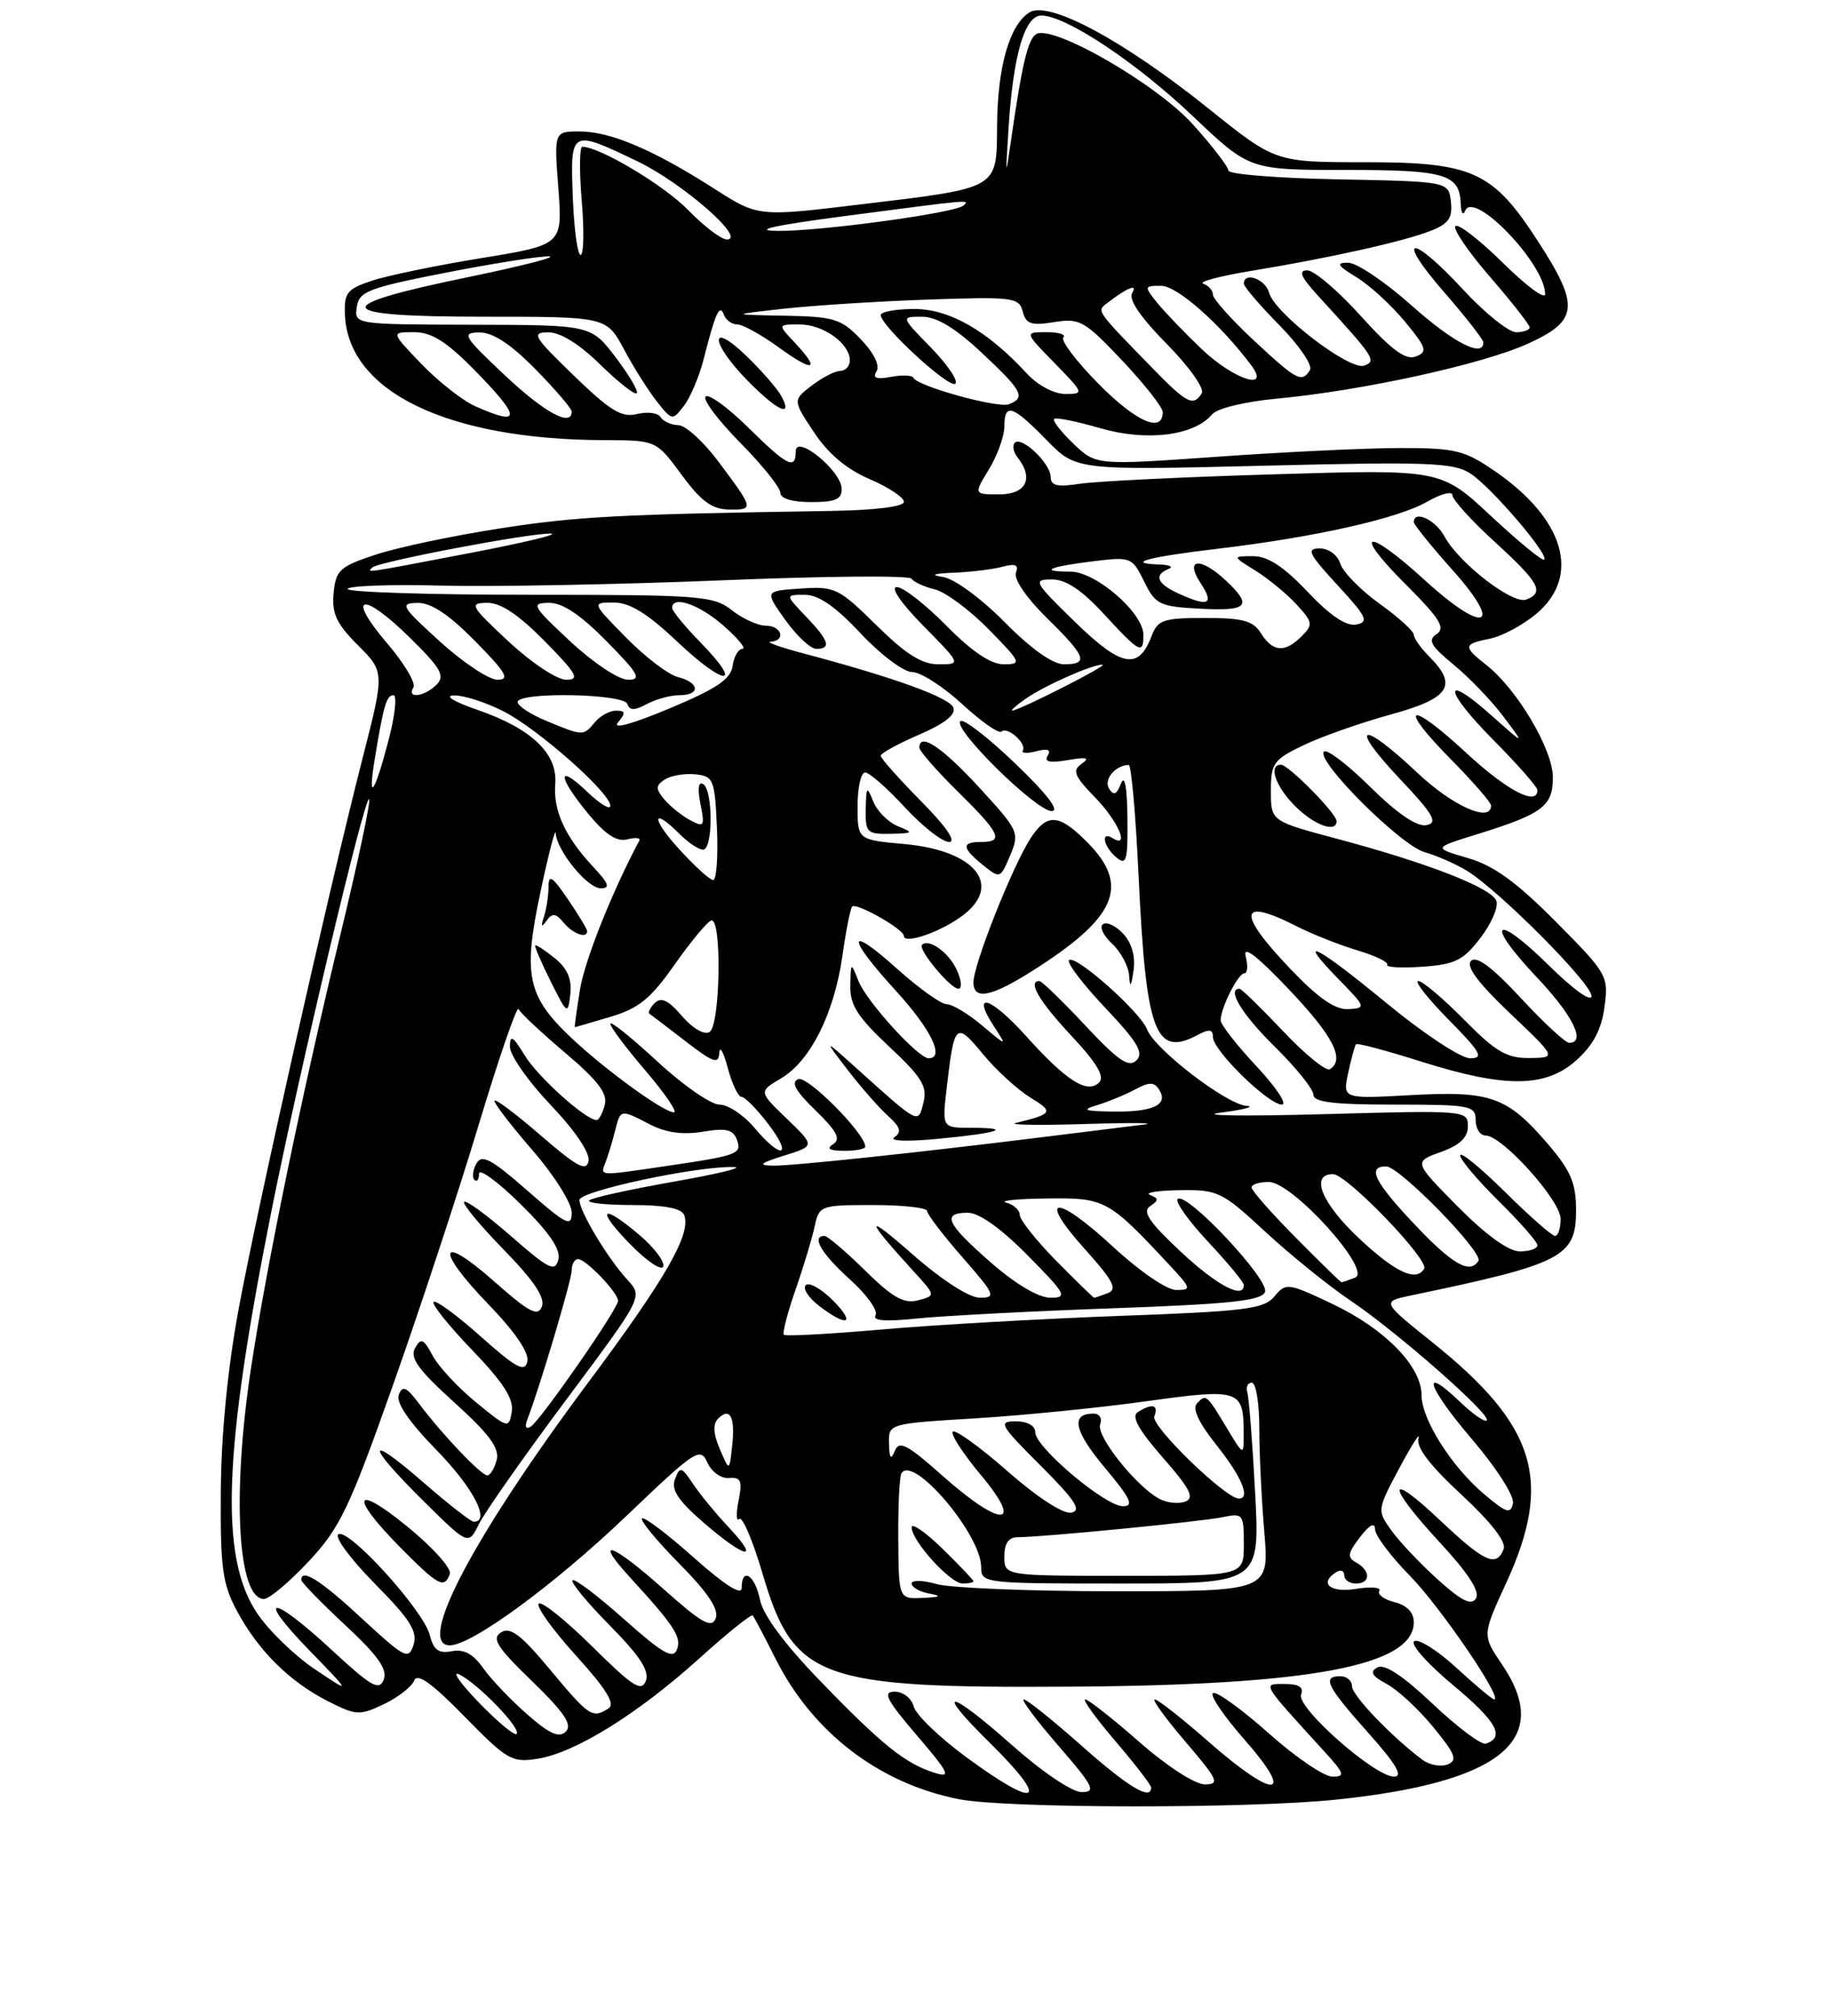 <?xml version="1.0" encoding="UTF-8" standalone="no"?>
<!DOCTYPE svg PUBLIC "-//W3C//DTD SVG 1.1//EN" "http://www.w3.org/Graphics/SVG/1.1/DTD/svg11.dtd" >
<svg xmlns="http://www.w3.org/2000/svg" xmlns:xlink="http://www.w3.org/1999/xlink" version="1.1" viewBox="0 0 237 261">
 <g >
 <path fill="currentColor"
d=" M 173.00 232.97 C 194.31 230.74 201.05 225.24 194.42 215.48 C 191.85 211.69 191.85 211.69 194.92 205.01 C 201.05 191.72 198.88 184.58 185.45 173.81 C 178.82 168.50 178.82 168.50 182.66 167.70 C 202.29 163.61 204.00 162.72 204.00 156.66 C 204.00 153.17 203.32 151.57 200.40 148.15 C 195.10 141.96 192.97 141.20 182.64 141.77 C 173.78 142.26 173.78 142.26 174.51 138.88 C 174.91 137.02 175.36 135.35 175.52 135.18 C 175.68 135.00 179.48 136.01 183.96 137.43 C 194.86 140.87 200.04 140.83 204.05 137.25 C 206.22 135.30 207.29 133.29 207.68 130.36 C 208.22 126.33 208.06 126.05 201.37 119.31 C 196.27 114.17 193.34 112.05 190.00 111.08 C 185.51 109.77 185.51 109.77 191.00 108.06 C 199.68 105.37 201.00 104.39 201.00 100.64 C 201.00 97.03 196.39 89.24 192.40 86.10 C 189.34 83.69 189.38 83.37 192.86 82.68 C 194.43 82.36 197.13 80.92 198.86 79.46 C 204.66 74.58 202.53 67.21 193.50 61.00 C 189.57 58.29 188.37 58.00 181.32 58.00 C 177.02 58.00 166.38 58.50 157.68 59.12 C 141.86 60.24 141.86 60.24 138.94 57.44 C 137.34 55.90 136.21 54.46 136.44 54.23 C 136.66 54.00 139.37 54.55 142.44 55.44 C 148.43 57.18 154.58 56.41 156.89 53.64 C 157.52 52.87 161.15 51.99 165.24 51.61 C 176.23 50.59 191.88 47.17 197.75 44.50 C 204.31 41.52 204.50 39.63 199.12 31.31 C 193.22 22.17 190.66 21.00 176.67 21.00 C 165.08 21.00 165.08 21.00 156.41 14.04 C 145.44 5.24 135.77 0.04 133.26 1.60 C 130.67 3.21 129.12 8.61 129.06 16.27 C 128.99 24.55 129.45 24.29 111.32 26.47 C 98.13 28.06 98.13 28.06 92.47 24.44 C 84.60 19.40 79.08 17.05 75.11 17.02 C 71.71 17.00 71.71 17.00 72.27 24.35 C 72.82 31.70 72.82 31.70 62.28 33.42 C 56.48 34.36 50.11 35.68 48.12 36.35 C 44.90 37.42 44.52 37.91 44.65 40.80 C 45.11 50.73 57.96 56.92 78.22 56.98 C 84.94 57.00 84.94 57.00 88.22 61.46 C 90.74 64.89 92.16 65.93 94.33 65.96 C 97.62 66.01 97.61 65.94 93.00 59.77 C 91.08 57.19 88.74 55.06 87.81 55.04 C 86.88 55.02 85.84 54.55 85.50 54.00 C 85.16 53.44 83.79 53.27 82.46 53.60 C 80.48 54.10 78.99 53.19 74.27 48.62 C 69.05 43.57 68.73 43.04 70.96 43.02 C 72.52 43.01 74.98 44.53 77.69 47.19 C 80.04 49.49 82.17 51.17 82.42 50.91 C 82.67 50.66 81.44 48.57 79.69 46.26 C 76.50 42.07 76.50 42.07 61.18 42.04 C 45.88 42.00 45.86 42.00 46.18 39.75 C 46.47 37.74 47.64 37.28 57.50 35.34 C 63.55 34.15 69.62 33.18 71.00 33.19 C 72.38 33.20 67.68 34.41 60.58 35.88 C 42.31 39.64 42.86 41.00 62.67 41.00 C 78.50 41.00 78.50 41.00 80.78 45.25 C 82.03 47.59 83.95 50.62 85.04 52.00 C 86.99 54.46 87.05 54.47 88.53 52.53 C 89.36 51.45 90.50 48.75 91.07 46.53 C 92.62 40.44 93.15 39.28 93.70 40.75 C 93.96 41.44 94.74 42.00 95.43 42.00 C 96.13 42.00 98.57 43.35 100.85 45.01 C 105.37 48.28 106.26 47.97 102.83 44.31 C 100.65 42.00 100.65 42.00 103.50 42.00 C 106.56 42.00 110.00 44.47 110.00 46.65 C 110.00 47.39 109.44 48.01 108.75 48.02 C 108.06 48.03 106.40 48.89 105.05 49.93 C 102.61 51.81 102.61 51.81 105.36 55.96 C 107.19 58.73 109.59 60.75 112.55 62.02 C 115.00 63.07 117.00 64.39 117.00 64.96 C 117.00 65.60 113.21 66.06 107.25 66.15 C 79.85 66.58 74.66 66.86 64.57 68.43 C 58.55 69.37 51.35 70.89 48.57 71.82 C 43.98 73.34 43.47 73.81 43.18 76.78 C 42.93 79.42 43.55 80.75 46.33 83.53 C 49.79 86.99 49.79 86.99 46.91 98.24 C 42.52 115.42 33.38 156.04 30.88 169.50 C 29.47 177.14 28.63 185.68 28.58 193.00 C 28.51 202.95 28.79 205.04 30.65 208.51 C 33.40 213.66 37.45 217.68 42.40 220.21 C 46.10 222.09 46.54 222.12 49.70 220.61 C 51.55 219.72 53.31 218.35 53.61 217.56 C 54.01 216.54 55.88 217.87 60.10 222.19 C 65.68 227.88 66.26 228.22 69.65 227.67 C 74.50 226.88 82.58 221.86 90.54 214.67 C 94.14 211.42 97.24 208.93 97.43 209.13 C 97.61 209.33 98.95 211.88 100.41 214.78 C 105.20 224.30 113.81 230.89 124.13 232.92 C 130.27 234.13 161.63 234.16 173.00 232.97 Z  M 108.94 63.25 C 108.87 60.91 103.00 56.15 103.00 58.42 C 103.00 60.89 101.92 60.35 96.81 55.31 C 94.19 52.73 91.72 50.94 91.33 51.34 C 90.94 51.73 92.95 54.41 95.81 57.31 C 98.66 60.20 101.00 63.11 101.00 63.78 C 101.00 64.54 102.52 65.00 105.00 65.00 C 108.16 65.00 108.99 64.63 108.94 63.25 Z  M 101.12 51.25 C 100.59 50.29 98.55 47.95 96.58 46.05 C 91.79 41.44 91.90 44.29 96.70 49.21 C 100.61 53.21 102.72 54.18 101.12 51.25 Z  M 124.99 227.42 C 121.57 224.90 118.54 221.97 118.27 220.92 C 117.99 219.85 116.90 219.00 115.81 219.00 C 114.20 219.00 114.71 220.01 118.67 224.65 C 122.86 229.55 123.17 230.19 121.00 229.51 C 117.22 228.34 114.20 225.92 106.25 217.70 C 101.58 212.88 98.77 209.10 98.37 207.10 C 97.73 203.90 96.00 202.79 96.00 205.58 C 96.00 206.60 93.78 205.18 89.79 201.63 C 86.37 198.58 83.36 196.31 83.10 196.57 C 82.83 196.83 85.02 199.48 87.95 202.45 C 91.65 206.20 93.08 208.35 92.64 209.50 C 92.12 210.86 90.86 210.15 85.79 205.63 C 79.15 199.71 76.70 198.92 81.60 204.26 C 87.31 210.50 88.24 211.93 87.62 213.54 C 87.12 214.84 85.77 214.06 80.79 209.63 C 77.37 206.58 74.36 204.31 74.10 204.57 C 73.83 204.83 76.02 207.48 78.95 210.45 C 82.83 214.38 84.09 216.32 83.60 217.60 C 83.03 219.07 81.89 218.34 76.66 213.15 C 73.21 209.74 70.09 207.24 69.73 207.60 C 69.37 207.97 71.53 210.99 74.55 214.32 C 78.49 218.67 79.67 220.59 78.76 221.17 C 76.67 222.50 76.26 222.22 71.23 216.18 C 67.45 211.63 66.05 210.57 64.86 211.32 C 63.60 212.11 64.31 213.23 68.87 217.64 C 73.05 221.70 74.12 223.28 73.24 224.16 C 72.37 225.03 71.14 224.48 68.21 221.91 C 66.07 220.03 63.51 217.34 62.52 215.92 C 61.25 214.11 60.04 213.46 58.49 213.76 C 56.77 214.09 56.12 213.61 55.63 211.67 C 54.83 208.49 45.14 197.80 43.80 198.62 C 43.25 198.96 45.37 201.83 48.50 205.00 C 53.07 209.62 54.07 211.20 53.53 212.92 C 52.89 214.92 52.43 214.69 46.86 209.54 C 41.49 204.56 39.00 202.98 39.00 204.54 C 39.00 204.84 41.55 207.46 44.67 210.37 C 48.91 214.31 50.18 216.10 49.67 217.43 C 49.09 218.94 48.08 218.36 42.94 213.60 C 35.07 206.32 32.97 206.35 40.03 213.64 C 45.50 219.28 45.50 219.28 40.72 216.07 C 38.09 214.30 34.72 211.02 33.23 208.77 C 28.43 201.52 28.91 188.05 35.09 157.00 C 38.71 138.80 47.22 102.89 47.78 103.45 C 48.01 103.68 46.33 111.60 44.05 121.04 C 39.10 141.51 34.50 163.83 32.47 177.24 C 30.01 193.56 30.78 207.00 34.17 207.00 C 34.85 207.00 37.45 204.81 39.95 202.14 C 44.00 197.81 45.20 195.31 50.84 179.39 C 54.32 169.55 59.33 154.36 61.96 145.62 C 64.59 136.89 66.92 130.14 67.12 130.63 C 67.33 131.11 70.04 133.66 73.15 136.29 C 77.38 139.87 78.67 141.56 78.28 143.03 C 78.00 144.12 77.52 145.00 77.23 145.00 C 75.82 145.00 69.62 139.43 67.92 136.63 C 66.38 134.11 66.01 133.89 66.00 135.50 C 66.00 136.61 68.37 139.99 71.26 143.03 C 74.43 146.35 76.38 149.24 76.18 150.30 C 75.91 151.72 74.69 151.06 69.92 146.93 C 66.66 144.11 64.00 142.12 64.00 142.52 C 64.00 142.91 66.25 145.83 69.00 149.00 C 71.75 152.17 74.00 155.76 74.00 156.97 C 74.00 158.90 73.31 158.56 68.26 154.13 C 63.57 150.02 62.37 149.38 61.67 150.62 C 61.20 151.46 61.08 152.42 61.41 152.74 C 61.73 153.07 62.00 152.71 62.00 151.95 C 62.00 151.19 64.42 152.96 67.38 155.88 C 71.16 159.61 72.61 161.76 72.27 163.08 C 71.84 164.71 71.02 164.30 66.16 160.04 C 63.07 157.34 60.34 155.33 60.08 155.59 C 59.82 155.84 62.13 158.63 65.20 161.78 C 69.09 165.76 70.59 168.00 70.14 169.14 C 69.62 170.49 68.51 169.91 64.00 165.92 C 56.79 159.54 56.24 161.62 63.22 168.85 C 66.69 172.45 68.52 175.14 68.26 176.26 C 67.92 177.70 66.82 177.11 62.24 173.03 C 59.16 170.28 56.41 168.26 56.12 168.54 C 55.84 168.82 58.09 171.63 61.12 174.78 C 65.16 178.98 66.52 181.10 66.24 182.76 C 65.87 184.96 65.76 184.94 61.62 181.54 C 59.28 179.63 56.75 176.91 56.00 175.49 C 54.82 173.29 54.49 173.15 53.72 174.53 C 53.02 175.79 54.16 177.35 58.82 181.57 C 63.34 185.66 64.68 187.49 64.29 189.00 C 64.00 190.10 63.46 191.00 63.08 191.00 C 62.28 191.00 57.25 185.72 54.27 181.75 C 52.62 179.54 52.10 179.31 51.62 180.55 C 51.23 181.57 52.91 184.04 56.51 187.73 C 61.25 192.58 63.54 197.00 61.33 197.00 C 60.96 197.00 58.03 194.72 54.83 191.93 C 47.31 185.39 47.30 186.88 54.81 194.31 C 60.63 200.07 60.63 200.07 62.00 197.28 C 62.76 195.75 67.84 188.51 73.30 181.19 C 83.23 167.88 83.23 167.88 81.22 165.69 C 78.65 162.89 75.01 156.84 75.00 155.35 C 75.00 154.19 90.30 150.92 95.00 151.08 C 96.38 151.13 92.86 151.98 87.19 152.98 C 81.52 153.98 76.60 155.06 76.27 155.40 C 75.94 155.73 78.46 156.00 81.86 156.00 C 86.03 156.00 88.23 156.43 88.56 157.30 C 89.49 159.73 86.21 165.46 76.17 178.93 C 61.27 198.91 53.84 213.00 58.22 213.00 C 61.07 213.00 71.73 205.18 81.11 196.22 C 90.02 187.70 90.65 187.29 91.56 189.33 C 92.10 190.54 93.33 191.43 94.37 191.34 C 95.91 191.21 96.11 191.69 95.60 194.27 C 95.26 195.97 95.30 197.03 95.69 196.64 C 96.08 196.25 97.44 199.43 98.70 203.71 C 102.72 217.38 105.93 218.56 138.50 218.35 C 169.64 218.16 183.00 215.65 183.00 210.00 C 183.00 208.74 182.10 207.81 180.51 207.41 C 179.14 207.07 178.25 206.41 178.53 205.95 C 178.81 205.49 177.46 205.38 175.52 205.69 C 172.15 206.24 170.66 204.95 173.00 203.50 C 173.55 203.16 174.00 203.36 174.00 203.94 C 174.00 204.52 174.68 205.00 175.50 205.00 C 177.41 205.00 177.44 203.35 175.56 202.29 C 174.35 201.62 174.42 201.10 176.04 198.99 C 177.27 197.39 177.96 197.02 177.98 197.97 C 177.99 198.77 180.01 201.47 182.47 203.97 C 186.39 207.95 194.61 220.00 193.40 220.00 C 193.16 220.00 190.96 218.16 188.52 215.91 C 186.08 213.67 183.62 212.11 183.06 212.47 C 182.49 212.82 184.74 215.37 188.07 218.14 C 193.71 222.84 194.86 224.88 192.32 225.73 C 191.74 225.92 188.65 223.61 185.46 220.59 C 181.58 216.92 179.20 215.35 178.29 215.86 C 177.26 216.43 177.56 216.96 179.49 218.00 C 180.91 218.75 183.62 221.27 185.52 223.59 C 188.40 227.10 188.70 227.90 187.36 228.42 C 186.47 228.76 185.02 228.49 184.12 227.82 C 180.13 224.84 175.00 219.48 175.00 218.30 C 175.00 217.58 174.32 217.00 173.50 217.00 C 171.08 217.00 171.70 218.27 177.08 224.30 C 180.73 228.39 181.67 230.00 180.44 230.00 C 177.93 230.00 167.77 221.03 168.41 219.37 C 168.78 218.42 168.12 218.00 166.29 218.00 C 163.35 218.00 163.19 217.72 171.43 226.75 C 174.04 229.62 174.16 230.00 172.45 230.00 C 171.38 229.99 167.69 227.48 164.25 224.41 C 160.81 221.35 157.56 218.98 157.03 219.17 C 156.50 219.35 158.34 222.09 161.12 225.25 C 167.79 232.85 165.00 233.00 156.46 225.50 C 153.01 222.47 149.87 220.00 149.47 220.00 C 149.08 220.00 150.87 222.47 153.46 225.50 C 157.67 230.43 157.93 231.00 155.94 231.00 C 154.68 231.00 151.02 228.63 147.46 225.50 C 144.01 222.47 140.87 220.00 140.47 220.00 C 140.08 220.00 141.84 222.43 144.38 225.41 C 146.92 228.38 149.00 231.08 149.00 231.41 C 149.00 233.14 146.06 231.37 140.00 226.00 C 136.28 222.70 132.91 220.00 132.52 220.00 C 132.12 220.00 134.14 222.70 137.00 226.00 C 141.55 231.25 141.92 232.00 140.01 232.00 C 138.76 232.00 134.90 229.39 130.90 225.84 C 122.79 218.63 120.80 218.41 128.02 225.52 C 136.05 233.43 134.49 234.41 124.99 227.42 Z  M 58.23 203.75 C 58.47 203.06 56.05 200.35 52.84 197.72 C 45.83 191.97 45.13 193.53 51.71 200.22 C 56.72 205.30 57.52 205.73 58.23 203.75 Z  M 94.35 197.75 C 92.67 195.96 90.57 193.41 89.69 192.08 C 88.21 189.86 88.01 189.81 87.37 191.48 C 86.84 192.85 87.76 194.25 91.08 197.12 C 96.49 201.80 98.50 202.18 94.35 197.75 Z  M 82.86 159.96 C 77.87 155.69 77.01 156.40 81.54 161.04 C 83.70 163.26 85.64 164.57 85.85 163.95 C 86.05 163.34 84.71 161.54 82.86 159.96 Z  M 61.94 220.36 C 59.50 217.83 58.40 216.23 59.50 216.79 C 62.03 218.10 67.52 223.82 66.86 224.47 C 66.60 224.74 64.38 222.89 61.94 220.36 Z  M 186.08 204.46 C 183.79 202.39 181.08 199.52 180.07 198.09 C 178.23 195.52 178.25 195.44 181.16 190.00 C 182.78 186.97 183.88 185.26 183.61 186.19 C 183.27 187.34 185.06 189.69 189.15 193.48 C 192.99 197.04 194.98 199.60 194.63 200.53 C 193.70 202.95 192.15 202.25 186.44 196.85 C 179.41 190.20 179.40 192.16 186.43 199.75 C 190.05 203.66 191.59 206.05 191.05 206.92 C 190.45 207.89 189.20 207.27 186.08 204.46 Z  M 116.27 199.25 C 116.24 194.99 116.42 191.15 116.68 190.73 C 118.17 188.26 127.00 198.64 127.00 202.87 C 127.00 204.97 127.29 205.00 145.04 205.00 C 163.08 205.00 163.08 205.00 162.46 193.25 C 162.12 186.79 161.66 180.94 161.45 180.25 C 161.24 179.56 161.50 179.00 162.03 179.00 C 162.56 179.00 163.00 181.63 163.00 184.85 C 163.00 188.07 163.29 194.14 163.65 198.35 C 164.29 206.00 164.29 206.00 144.39 206.00 C 133.44 206.00 123.03 205.58 121.24 205.07 C 119.46 204.56 118.00 204.53 118.00 205.00 C 118.00 205.47 119.01 206.06 120.25 206.29 C 121.97 206.62 121.77 206.76 119.41 206.86 C 116.33 207.00 116.33 207.00 116.27 199.25 Z  M 126.00 204.70 C 126.00 204.54 124.20 202.65 122.00 200.50 C 119.80 198.35 118.00 197.10 118.00 197.72 C 118.00 199.47 123.01 205.00 124.59 205.00 C 125.37 205.00 126.00 204.87 126.00 204.70 Z  M 130.00 201.50 C 130.00 199.79 130.55 199.00 131.75 199.00 C 134.91 199.00 155.44 196.99 158.25 196.41 C 160.89 195.86 161.00 196.00 161.00 199.92 C 161.00 204.00 161.00 204.00 145.50 204.00 C 130.00 204.00 130.00 204.00 130.00 201.50 Z  M 122.00 191.05 C 117.42 186.98 116.39 186.44 115.82 187.83 C 115.32 189.06 115.12 188.82 115.07 186.90 C 115.00 184.30 115.00 184.30 126.16 183.62 C 132.31 183.25 142.27 182.25 148.32 181.41 C 160.46 179.72 160.96 179.88 160.98 185.50 C 160.99 188.50 160.99 188.50 158.88 185.00 C 156.14 180.46 156.14 180.46 154.96 181.64 C 154.28 182.32 155.10 184.10 157.46 187.08 C 160.72 191.17 161.90 194.00 160.36 194.00 C 158.63 194.00 148.94 184.60 149.41 183.37 C 150.00 181.85 149.14 181.62 147.27 182.81 C 146.40 183.36 147.35 185.07 150.51 188.69 C 154.06 192.74 154.65 193.92 153.42 194.39 C 152.56 194.72 151.05 194.56 150.06 194.03 C 147.04 192.42 141.84 185.86 142.40 184.39 C 142.70 183.61 142.32 183.00 141.53 183.00 C 138.54 183.00 139.01 185.24 143.02 190.02 C 146.36 194.01 146.82 195.00 145.34 194.99 C 143.05 194.99 134.00 187.35 134.00 185.42 C 134.00 184.57 132.99 184.00 131.48 184.00 C 129.16 184.00 129.41 184.46 134.70 189.74 C 139.17 194.21 140.05 195.56 138.67 195.82 C 137.63 196.03 134.27 193.85 130.41 190.46 C 126.84 187.32 123.65 185.02 123.33 185.34 C 123.01 185.66 124.65 188.19 126.97 190.96 C 132.65 197.75 129.60 197.81 122.00 191.05 Z  M 192.16 193.48 C 187.89 189.89 184.00 183.74 184.00 180.60 C 184.00 176.89 179.28 172.05 172.54 168.84 C 166.70 166.07 166.45 166.03 164.97 167.82 C 163.62 169.46 161.24 169.76 144.97 170.35 C 134.81 170.73 120.95 171.51 114.17 172.11 C 107.40 172.70 101.68 173.01 101.46 172.80 C 101.25 172.59 101.93 169.96 102.97 166.96 C 104.02 163.96 105.13 160.26 105.45 158.75 C 106.02 156.07 106.21 156.00 113.02 156.00 C 116.86 156.00 120.00 156.35 120.00 156.77 C 120.00 157.19 122.06 159.89 124.58 162.77 C 128.80 167.60 128.98 168.00 126.83 168.00 C 125.43 167.99 121.91 165.72 118.00 162.28 C 111.84 156.87 111.94 157.67 118.29 164.62 C 121.13 167.73 121.13 167.73 118.82 168.34 C 117.00 168.81 115.54 167.99 111.97 164.47 C 109.47 162.01 107.11 160.00 106.72 160.00 C 104.97 160.00 106.31 162.28 109.99 165.61 C 112.19 167.59 113.69 169.69 113.33 170.27 C 112.89 170.98 114.60 171.12 118.68 170.69 C 121.98 170.35 133.34 169.75 143.93 169.37 C 159.28 168.82 163.30 168.39 163.74 167.25 C 164.34 165.67 153.51 154.15 152.43 155.23 C 152.08 155.58 153.87 158.08 156.40 160.79 C 158.93 163.49 161.00 166.00 161.00 166.35 C 161.00 168.26 157.52 166.42 152.82 162.03 C 148.74 158.21 147.82 156.84 148.86 156.15 C 150.01 155.38 150.01 155.16 148.86 154.70 C 148.11 154.40 149.84 154.12 152.69 154.08 C 157.64 154.00 158.17 154.26 163.78 159.46 C 167.03 162.46 171.99 166.48 174.82 168.38 C 180.88 172.46 193.11 183.22 192.44 183.89 C 192.19 184.14 190.64 183.07 189.00 181.50 C 183.76 176.48 184.73 179.52 190.54 186.33 C 193.68 190.01 196.02 193.66 195.83 194.61 C 195.55 196.04 194.99 195.87 192.16 193.48 Z  M 107.76 168.30 C 106.27 166.82 104.72 165.95 104.30 166.37 C 103.87 166.79 104.65 168.00 106.01 169.05 C 109.71 171.88 110.85 171.40 107.76 168.30 Z  M 93.17 187.59 C 92.32 185.61 92.25 184.35 92.95 183.65 C 94.49 182.11 95.18 183.43 94.77 187.15 C 94.41 190.50 94.41 190.50 93.17 187.59 Z  M 68.23 183.84 C 69.89 179.53 74.00 165.70 74.00 164.45 C 74.00 163.65 74.37 163.00 74.83 163.00 C 75.84 163.00 80.00 167.34 80.00 168.40 C 80.00 169.45 69.96 183.91 68.68 184.70 C 68.09 185.06 67.90 184.71 68.23 183.84 Z  M 128.23 163.42 C 122.48 158.39 121.84 157.00 125.28 157.00 C 126.73 157.00 129.57 159.02 133.00 162.50 C 138.00 167.56 138.24 168.00 135.95 168.00 C 134.43 168.00 131.44 166.23 128.23 163.42 Z  M 136.71 163.22 C 134.12 160.58 132.00 157.92 132.00 157.29 C 132.00 156.66 131.21 155.94 130.25 155.69 C 129.29 155.44 131.65 155.19 135.50 155.15 C 143.06 155.05 143.47 155.28 151.44 163.84 C 154.20 166.81 154.25 167.00 152.24 167.00 C 151.04 167.00 147.48 164.56 144.08 161.41 C 136.64 154.52 134.13 154.71 140.40 161.68 C 144.06 165.75 144.67 166.91 143.42 167.39 C 142.55 167.73 141.74 168.00 141.63 168.00 C 141.52 168.00 139.30 165.85 136.71 163.22 Z  M 167.72 160.22 C 164.57 157.04 162.00 154.12 162.00 153.72 C 162.00 153.32 163.01 153.01 164.25 153.02 C 167.35 153.06 177.68 164.53 175.40 165.40 C 174.54 165.73 173.75 166.00 173.64 166.00 C 173.53 166.00 170.86 163.40 167.72 160.22 Z  M 175.96 160.36 C 171.07 155.79 169.52 152.00 172.54 152.00 C 174.32 152.00 185.03 163.12 184.34 164.25 C 183.29 165.97 180.63 164.73 175.96 160.36 Z  M 183.15 158.56 C 177.89 153.00 176.90 151.00 179.42 151.00 C 181.14 151.00 192.03 162.14 191.36 163.23 C 190.27 164.99 188.01 163.70 183.15 158.56 Z  M 188.70 156.21 C 182.97 150.41 182.97 150.41 186.49 149.14 C 188.97 148.24 190.00 147.26 190.00 145.79 C 190.00 143.75 189.73 143.72 171.25 144.24 C 160.94 144.52 154.97 144.44 158.00 144.04 C 161.03 143.65 162.53 143.25 161.34 143.16 C 158.75 142.97 149.44 135.82 148.49 133.29 C 147.64 131.03 139.17 123.50 138.37 124.30 C 138.05 124.62 140.16 127.40 143.06 130.47 C 147.26 134.91 148.09 136.31 147.09 137.28 C 146.10 138.25 144.73 137.31 140.47 132.75 C 137.51 129.59 134.84 127.00 134.54 127.00 C 132.97 127.00 134.50 129.62 138.67 134.08 C 141.96 137.59 143.02 139.38 142.27 140.13 C 140.74 141.66 138.04 139.95 132.75 134.06 C 128.17 128.98 125.63 128.26 128.68 132.91 C 130.36 135.48 130.36 135.48 127.10 132.74 C 125.31 131.23 123.25 130.00 122.53 130.00 C 121.81 130.00 118.92 127.93 116.11 125.41 C 109.57 119.53 109.51 121.21 116.00 128.31 C 120.51 133.25 122.33 137.00 120.20 137.00 C 118.85 137.00 112.16 129.64 111.12 127.00 C 110.14 124.52 110.13 124.53 110.06 127.61 C 110.01 130.11 111.01 131.67 115.08 135.48 C 119.32 139.45 120.06 140.64 119.53 142.73 C 118.82 145.55 119.08 145.69 110.57 138.03 C 106.64 134.50 106.64 134.50 109.71 138.50 C 111.40 140.70 113.74 143.37 114.91 144.43 C 116.55 145.91 116.75 146.55 115.77 147.22 C 115.04 147.73 117.45 147.81 121.50 147.42 C 129.31 146.68 131.27 146.00 125.63 146.00 C 121.93 146.00 121.93 146.00 122.55 140.75 C 123.52 132.41 123.73 132.22 127.21 136.44 C 128.93 138.53 131.70 141.06 133.36 142.08 C 136.43 143.94 136.28 144.21 131.50 145.37 C 130.40 145.63 134.45 145.70 140.50 145.51 C 146.55 145.32 149.93 145.36 148.00 145.59 C 146.07 145.83 140.68 146.50 136.00 147.08 C 119.19 149.18 102.45 150.96 100.00 150.90 C 98.06 150.86 98.40 150.57 101.50 149.60 C 105.50 148.35 105.50 148.35 101.85 144.83 C 98.19 141.32 98.19 141.32 101.11 139.59 C 104.90 137.35 107.98 131.19 109.04 123.74 C 109.50 120.47 110.07 117.60 110.30 117.36 C 110.85 116.81 116.99 120.29 116.99 121.16 C 117.00 122.24 121.31 120.83 124.25 118.78 C 129.98 114.79 126.46 110.12 117.07 109.27 C 111.00 108.72 111.00 108.72 111.00 104.36 C 111.00 101.96 111.44 100.00 111.98 100.00 C 112.52 100.00 114.83 102.03 117.11 104.50 C 119.39 106.97 121.97 109.00 122.84 109.00 C 123.84 109.00 122.48 107.02 119.22 103.72 C 116.35 100.81 114.00 98.17 114.00 97.84 C 114.00 97.51 116.23 96.29 118.96 95.11 C 122.26 93.69 123.75 92.52 123.40 91.61 C 122.90 90.30 115.76 87.71 104.00 84.59 C 100.97 83.79 99.06 83.10 99.75 83.07 C 101.77 82.96 101.18 81.00 99.13 81.00 C 98.11 81.00 96.13 80.10 94.73 79.00 C 92.35 77.13 90.67 77.00 68.59 77.00 C 55.62 77.00 45.00 76.66 45.00 76.25 C 45.00 75.84 50.46 75.64 57.13 75.81 C 63.80 75.98 80.11 75.67 93.36 75.13 C 106.62 74.58 117.70 74.48 117.98 74.91 C 118.27 75.34 119.62 75.97 121.00 76.30 C 122.38 76.64 125.51 78.96 127.96 81.46 C 132.20 85.78 132.29 86.00 129.92 86.00 C 128.25 86.00 125.80 84.35 122.50 81.00 C 119.79 78.25 116.90 76.00 116.08 76.00 C 115.20 76.00 116.62 78.08 119.50 81.00 C 124.42 86.00 124.42 86.00 121.49 86.00 C 119.31 86.00 117.25 84.70 113.44 80.94 C 108.57 76.14 108.08 75.89 103.64 76.19 C 98.97 76.50 98.97 76.50 101.64 80.25 C 103.12 82.31 104.92 84.00 105.66 84.00 C 107.65 84.00 107.31 82.93 104.31 79.80 C 101.63 77.00 101.63 77.00 104.18 77.00 C 105.95 77.00 108.16 78.53 111.40 82.00 C 113.98 84.75 116.97 87.00 118.06 87.00 C 119.15 87.00 122.07 88.87 124.54 91.15 C 127.02 93.43 129.30 95.03 129.63 94.71 C 130.36 93.98 132.94 96.26 132.39 97.16 C 132.18 97.52 132.97 97.56 134.15 97.25 C 135.62 96.87 136.09 97.05 135.61 97.83 C 135.11 98.63 135.87 98.80 138.20 98.40 C 140.66 97.98 141.12 98.10 140.01 98.87 C 138.76 99.75 139.03 100.44 141.76 103.25 C 144.76 106.35 146.28 109.91 144.00 108.50 C 142.42 107.52 142.84 109.62 144.50 111.00 C 145.81 112.09 145.99 111.43 145.93 105.87 C 145.89 101.89 145.58 100.22 145.10 101.43 C 144.53 102.89 144.15 103.05 143.54 102.07 C 142.83 100.91 144.38 99.06 146.10 99.02 C 146.43 99.01 147.00 105.43 147.37 113.29 C 148.34 133.75 149.52 136.93 155.07 133.96 C 156.53 133.18 157.00 133.25 157.00 134.26 C 157.00 135.98 164.17 143.00 165.93 143.00 C 166.67 143.00 165.19 140.77 162.64 138.04 C 160.09 135.32 158.00 132.64 158.00 132.09 C 158.00 130.48 160.26 126.00 161.07 126.00 C 161.48 126.00 161.55 125.01 161.24 123.79 C 160.85 122.32 162.70 123.73 166.79 128.04 C 172.57 134.12 174.14 137.18 172.13 138.42 C 171.65 138.72 168.92 136.50 166.07 133.48 C 163.22 130.47 160.69 128.00 160.44 128.00 C 158.74 128.00 160.76 131.33 165.00 135.50 C 167.75 138.21 170.00 141.00 170.00 141.71 C 170.00 142.68 172.60 143.00 180.50 143.00 C 190.33 143.00 191.00 143.13 191.00 145.00 C 191.00 146.10 191.58 147.00 192.29 147.00 C 194.44 147.00 202.00 155.40 202.00 157.79 C 202.00 159.00 201.68 160.00 201.28 160.00 C 200.88 160.00 197.96 157.43 194.78 154.28 C 191.60 151.14 189.00 149.02 189.00 149.57 C 189.00 150.12 191.25 152.79 194.00 155.50 C 196.75 158.21 199.00 160.78 199.00 161.21 C 199.00 161.65 197.97 162.00 196.72 162.00 C 195.27 162.00 192.36 159.90 188.70 156.21 Z  M 112.00 148.44 C 112.00 146.76 104.53 139.24 103.33 139.70 C 102.33 140.09 102.95 141.22 105.56 143.75 C 108.33 146.44 108.86 147.47 107.84 148.12 C 106.92 148.71 107.35 148.97 109.25 148.98 C 110.76 148.99 112.00 148.75 112.00 148.44 Z  M 135.69 124.34 C 144.60 118.33 145.96 114.38 140.88 109.19 C 137.13 105.35 135.57 105.20 133.42 108.48 C 131.09 112.04 126.00 124.86 126.00 127.17 C 126.00 129.78 128.82 128.96 135.69 124.34 Z  M 123.84 125.56 C 122.82 123.31 120.22 121.44 119.34 122.32 C 118.78 122.89 123.02 128.00 124.05 128.00 C 124.55 128.00 124.46 126.90 123.84 125.56 Z  M 145.44 120.94 C 144.50 119.90 143.31 119.31 142.79 119.63 C 142.27 119.95 142.78 121.08 143.92 122.14 C 145.07 123.21 146.07 125.07 146.15 126.29 C 146.26 127.94 146.41 127.78 146.72 125.66 C 146.99 123.89 146.51 122.11 145.44 120.94 Z  M 126.76 101.96 C 121.96 96.73 119.00 94.75 119.00 96.79 C 119.00 97.22 121.25 99.79 124.00 102.50 C 129.49 107.91 129.99 109.00 127.00 109.00 C 124.42 109.00 124.47 109.75 127.23 111.99 C 129.44 113.77 129.48 113.75 130.75 110.75 C 131.99 107.79 131.87 107.53 126.76 101.96 Z  M 116.23 106.96 C 114.98 106.46 113.54 105.02 113.04 103.77 C 112.20 101.69 112.12 101.78 112.06 104.75 C 112.00 107.78 112.22 108.00 115.25 107.94 C 118.22 107.88 118.31 107.80 116.23 106.96 Z  M 131.41 98.84 C 127.88 95.45 124.68 92.98 124.30 93.36 C 123.31 94.36 134.12 105.00 136.13 105.00 C 137.22 105.00 135.52 102.78 131.41 98.84 Z  M 78.40 150.41 C 78.73 149.53 79.28 147.73 79.61 146.41 C 80.33 143.56 80.26 143.57 84.14 145.57 C 86.20 146.64 88.40 146.94 90.96 146.51 C 93.90 146.01 94.87 146.22 95.35 147.47 C 96.09 149.39 95.57 149.58 86.31 150.94 C 77.28 152.27 77.67 152.30 78.40 150.41 Z  M 97.65 146.00 C 96.27 144.35 94.23 143.00 93.12 143.00 C 92.02 143.00 88.39 140.48 85.06 137.39 C 81.73 134.31 79.00 132.12 79.00 132.53 C 79.00 132.95 81.06 135.70 83.58 138.64 C 86.09 141.59 87.74 144.00 87.23 144.00 C 85.88 144.00 78.11 138.33 73.77 134.19 C 68.25 128.92 67.68 126.18 69.95 115.50 C 71.00 110.55 71.89 107.11 71.93 107.85 C 72.05 110.10 76.03 115.00 77.76 115.00 C 79.02 115.00 78.81 114.39 76.81 112.25 C 73.13 108.31 71.59 104.94 71.87 101.48 C 72.19 97.54 68.79 94.31 61.78 91.89 C 58.67 90.81 57.44 90.05 58.79 90.03 C 60.05 90.01 62.93 90.94 65.18 92.09 C 69.66 94.38 79.00 102.64 79.00 104.32 C 79.00 104.90 77.65 104.08 76.00 102.50 C 72.06 98.73 72.15 100.51 76.14 105.35 C 78.35 108.04 79.84 109.01 81.20 108.66 C 82.25 108.38 82.95 108.46 82.75 108.83 C 79.22 115.44 75.66 124.38 75.06 128.17 C 74.64 130.83 74.34 132.99 74.40 132.98 C 74.45 132.98 76.53 132.37 79.00 131.64 C 82.66 130.56 84.21 129.30 87.30 124.90 C 89.39 121.93 91.52 119.35 92.05 119.17 C 93.46 118.67 93.25 132.73 91.84 133.60 C 91.16 134.02 89.66 133.14 88.27 131.53 C 86.50 129.47 85.57 129.03 84.75 129.85 C 84.14 130.46 83.83 131.09 84.07 131.24 C 84.30 131.40 86.41 133.00 88.75 134.81 C 92.34 137.58 93.02 137.82 93.10 136.30 C 93.16 135.31 93.65 136.19 94.20 138.25 C 94.75 140.31 95.55 142.00 95.98 142.00 C 96.41 142.00 97.96 143.57 99.43 145.50 C 102.69 149.77 101.18 150.19 97.65 146.00 Z  M 71.82 124.05 C 70.54 123.02 69.40 122.27 69.28 122.39 C 69.16 122.51 70.06 124.61 71.28 127.05 C 73.42 131.34 73.51 131.40 73.82 128.72 C 74.04 126.76 73.45 125.38 71.82 124.05 Z  M 76.00 120.54 C 76.00 120.29 74.88 118.43 73.50 116.40 C 71.50 113.46 71.00 113.14 71.00 114.78 C 71.00 115.91 70.73 117.66 70.41 118.67 C 69.98 119.97 70.08 120.13 70.74 119.20 C 71.49 118.16 71.93 118.21 72.96 119.45 C 74.16 120.90 76.00 121.56 76.00 120.54 Z  M 142.06 143.05 C 143.47 142.62 145.66 141.72 146.94 141.03 C 148.81 140.03 149.41 140.05 150.07 141.12 C 151.26 143.04 149.20 143.98 144.00 143.90 C 140.28 143.84 139.94 143.69 142.06 143.05 Z  M 179.64 130.00 C 170.32 122.32 167.56 120.91 173.25 126.75 C 176.81 130.39 176.85 130.50 174.52 130.64 C 172.83 130.74 170.64 129.22 167.06 125.47 C 160.05 118.13 160.32 116.09 167.79 119.89 C 169.83 120.93 173.40 122.34 175.72 123.04 C 178.04 123.73 179.77 124.57 179.56 124.90 C 179.36 125.23 181.41 125.34 184.12 125.15 C 188.35 124.85 189.41 124.33 191.63 121.41 C 193.06 119.55 193.98 117.38 193.68 116.61 C 193.03 114.92 184.69 111.68 173.00 108.57 C 164.50 106.30 164.50 106.30 164.50 102.40 C 164.50 98.80 164.83 98.34 168.75 96.46 C 171.09 95.34 176.15 93.56 180.00 92.50 C 187.65 90.41 188.75 88.75 185.00 85.00 C 183.90 83.90 183.00 82.63 183.00 82.17 C 183.00 81.71 181.00 79.90 178.56 78.15 C 176.12 76.40 173.84 74.07 173.49 72.98 C 173.14 71.85 171.98 71.00 170.81 71.00 C 169.05 71.00 169.39 71.70 173.11 75.74 C 176.91 79.85 177.23 80.53 175.54 80.85 C 174.25 81.10 172.16 79.69 169.25 76.61 C 166.16 73.34 164.10 72.00 162.20 72.00 C 159.50 72.01 159.50 72.01 162.50 73.87 C 164.15 74.90 166.54 76.86 167.81 78.24 C 169.93 80.55 169.99 80.87 168.48 82.37 C 166.32 84.54 164.75 84.42 163.23 82.00 C 162.21 80.36 160.90 80.00 155.97 80.00 C 150.56 80.00 149.86 80.24 149.05 82.36 C 147.37 86.79 145.18 86.39 139.15 80.52 C 133.84 75.35 133.66 75.02 136.12 75.01 C 137.96 75.00 139.99 76.35 142.89 79.50 C 147.53 84.53 148.00 84.78 148.00 82.20 C 148.00 79.33 141.84 74.00 138.54 74.00 C 134.35 74.00 135.76 73.36 141.50 72.66 C 146.37 72.06 146.54 72.12 148.09 75.27 C 149.56 78.27 150.07 78.52 155.34 78.80 C 161.55 79.13 162.17 78.45 158.69 75.17 C 155.37 72.06 153.29 72.27 155.41 75.50 C 157.21 78.25 156.43 78.61 152.55 76.84 C 149.76 75.57 149.31 74.45 151.25 73.66 C 151.94 73.38 151.41 73.12 150.08 73.08 C 145.55 72.93 148.55 72.11 157.53 71.05 C 170.20 69.55 180.95 67.13 184.75 64.94 C 186.54 63.91 188.00 63.54 188.00 64.11 C 188.00 64.68 190.47 67.41 193.50 70.17 C 199.26 75.44 199.95 76.70 197.55 77.62 C 195.81 78.29 188.81 72.88 186.97 69.44 C 185.82 67.30 183.00 65.98 183.00 67.59 C 183.00 67.91 185.27 70.73 188.05 73.84 C 194.71 81.30 192.15 82.17 184.39 75.08 C 176.89 68.22 174.90 68.60 181.86 75.56 C 186.36 80.05 187.14 81.30 185.96 82.08 C 184.77 82.86 185.18 83.60 188.13 86.03 C 190.13 87.67 193.04 90.69 194.59 92.75 C 197.41 96.50 197.41 96.50 193.11 92.67 C 186.66 86.91 186.80 89.23 193.31 95.81 C 196.44 98.97 199.00 101.88 199.00 102.28 C 199.00 104.41 195.07 102.36 189.77 97.45 C 182.29 90.52 180.78 91.19 187.81 98.31 C 190.66 101.20 193.00 103.89 193.00 104.28 C 193.00 106.58 188.00 104.34 183.41 100.00 C 176.16 93.15 174.47 93.68 181.10 100.73 C 185.58 105.47 186.18 106.52 184.63 106.82 C 183.41 107.06 180.89 105.35 177.40 101.91 C 174.46 99.00 171.74 96.92 171.37 97.30 C 170.25 98.42 181.27 109.43 184.38 110.31 C 185.96 110.76 188.44 111.85 189.88 112.73 C 194.07 115.31 206.00 127.30 206.00 128.94 C 206.00 129.79 203.63 128.09 200.52 125.02 C 193.48 118.06 192.06 119.25 198.84 126.43 C 203.57 131.42 205.35 135.00 203.11 135.00 C 202.62 135.00 199.79 132.38 196.83 129.18 C 193.14 125.20 191.11 123.69 190.41 124.39 C 189.71 125.09 191.30 127.23 195.44 131.17 C 201.50 136.93 201.50 136.93 197.96 136.97 C 195.02 136.99 193.60 136.16 189.50 132.00 C 186.79 129.25 184.13 127.00 183.58 127.00 C 183.03 127.00 184.79 129.25 187.50 132.00 C 191.69 136.25 192.10 137.00 190.28 137.00 C 189.10 137.00 184.32 133.85 179.64 130.00 Z  M 173.00 106.30 C 173.00 105.31 166.78 99.00 165.80 99.00 C 164.13 99.00 165.10 101.83 167.64 104.36 C 170.11 106.83 173.00 107.88 173.00 106.30 Z  M 87.91 109.93 C 84.26 105.94 84.34 104.34 88.00 108.00 C 89.10 109.10 90.45 110.00 91.00 110.00 C 92.30 110.00 92.31 102.31 91.02 101.51 C 90.40 101.13 90.27 102.09 90.66 104.06 C 91.25 106.98 91.14 107.15 89.32 106.17 C 88.23 105.59 86.73 104.38 85.98 103.48 C 84.84 102.10 84.85 101.70 86.06 100.91 C 86.85 100.40 88.62 100.10 90.00 100.24 C 92.36 100.49 92.52 100.88 92.80 107.25 C 92.96 110.96 92.73 113.97 92.30 113.93 C 91.86 113.90 89.88 112.10 87.91 109.93 Z  M 48.47 98.50 C 49.62 91.40 50.02 90.00 50.92 90.00 C 51.41 90.00 51.14 92.59 50.31 95.75 C 48.52 102.64 47.57 104.05 48.47 98.50 Z  M 70.75 93.34 C 68.69 92.49 67.00 91.38 67.00 90.89 C 67.00 89.54 80.76 89.78 81.21 91.14 C 81.50 92.00 82.13 92.00 83.73 91.14 C 84.91 90.51 86.80 90.00 87.93 90.00 C 90.70 90.00 90.57 88.36 87.75 87.65 C 86.51 87.34 83.49 85.04 81.04 82.54 C 76.58 78.00 76.58 78.00 79.45 78.00 C 81.52 78.00 83.80 79.41 87.71 83.11 C 93.83 88.90 96.33 88.97 90.69 83.19 C 88.66 81.11 87.00 79.10 87.00 78.71 C 87.00 77.03 90.50 78.23 93.65 81.00 C 95.53 82.65 96.64 84.00 96.10 84.00 C 95.57 84.00 95.00 85.00 94.82 86.22 C 94.57 87.94 92.74 89.17 86.61 91.73 C 81.77 93.76 79.21 94.45 79.99 93.52 C 81.02 92.28 80.97 92.00 79.74 92.00 C 78.92 92.00 77.68 92.67 77.00 93.50 C 75.50 95.30 75.48 95.30 70.75 93.34 Z  M 132.76 90.46 C 135.18 88.76 141.48 85.97 142.72 86.05 C 143.49 86.10 131.94 91.96 131.03 91.99 C 130.77 91.99 131.55 91.31 132.76 90.46 Z  M 53.51 88.99 C 53.85 88.43 52.31 85.84 50.08 83.24 C 44.73 76.98 46.87 76.47 53.03 82.53 C 57.10 86.53 57.64 87.50 56.50 88.64 C 54.93 90.22 52.58 90.49 53.51 88.99 Z  M 56.94 83.05 C 51.92 78.48 51.70 78.09 54.04 78.05 C 55.79 78.01 58.09 79.54 61.50 83.00 C 65.50 87.06 66.05 88.00 64.40 88.00 C 63.29 88.00 59.93 85.77 56.94 83.05 Z  M 65.82 83.04 C 60.88 78.43 60.68 78.07 63.04 78.04 C 64.79 78.01 67.10 79.55 70.50 83.00 C 74.68 87.25 75.10 88.00 73.28 88.00 C 72.09 88.00 68.77 85.79 65.82 83.04 Z  M 73.82 83.04 C 68.88 78.43 68.68 78.07 71.04 78.04 C 72.79 78.01 75.10 79.55 78.50 83.00 C 82.68 87.25 83.10 88.00 81.28 88.00 C 80.09 88.00 76.77 85.79 73.82 83.04 Z  M 130.05 80.55 C 127.03 77.49 123.53 74.92 122.08 74.70 C 120.32 74.43 120.77 74.25 123.50 74.14 C 125.70 74.05 128.52 73.70 129.76 73.37 C 131.44 72.92 131.89 73.12 131.50 74.15 C 131.19 74.96 132.87 77.41 135.48 79.98 C 140.60 85.00 140.97 86.00 137.72 86.00 C 136.27 86.00 133.45 83.99 130.05 80.55 Z  M 48.19 73.47 C 48.94 72.72 68.62 68.98 71.29 69.08 C 72.50 69.13 67.88 70.24 61.00 71.56 C 46.81 74.28 47.49 74.17 48.19 73.47 Z  M 192.99 66.80 C 186.50 60.75 186.50 60.75 165.00 61.40 C 153.18 61.75 141.81 62.31 139.75 62.63 C 136.87 63.08 136.00 62.88 136.00 61.76 C 136.00 60.01 132.25 56.42 131.35 57.32 C 131.00 57.67 131.17 58.53 131.72 59.23 C 133.85 61.93 132.82 64.00 129.35 64.00 C 126.03 64.00 126.03 64.00 128.01 60.75 C 129.10 58.96 129.99 56.49 130.00 55.25 C 130.00 52.10 131.03 52.42 135.44 56.94 C 139.29 60.89 139.29 60.89 163.58 60.29 C 184.90 59.76 188.18 59.89 190.33 61.30 C 193.04 63.07 200.52 71.81 199.88 72.45 C 199.66 72.68 196.56 70.13 192.99 66.80 Z  M 142.22 49.72 C 139.32 46.79 137.26 44.07 137.64 43.69 C 138.02 43.31 137.04 43.00 135.46 43.00 C 132.59 43.00 132.59 43.00 136.50 47.00 C 140.32 50.92 140.35 51.00 137.88 51.00 C 136.43 51.00 134.32 49.88 132.92 48.36 C 127.83 42.83 122.91 40.00 118.35 40.00 C 115.96 40.00 114.00 40.36 114.00 40.79 C 114.00 42.19 122.93 50.40 123.66 49.67 C 124.05 49.28 122.62 47.17 120.48 44.98 C 116.59 41.00 116.59 41.00 119.34 41.00 C 121.23 41.00 123.64 42.45 127.04 45.64 C 132.34 50.59 132.81 51.48 130.59 52.33 C 129.14 52.88 118.73 50.00 118.22 48.90 C 118.06 48.57 116.75 48.52 115.32 48.79 C 113.42 49.15 112.91 48.95 113.46 48.06 C 113.92 47.32 113.11 45.68 111.42 43.92 C 108.88 41.27 107.98 40.99 101.56 40.87 C 94.50 40.74 94.50 40.74 101.50 39.96 C 105.35 39.54 113.76 39.00 120.18 38.78 C 131.11 38.40 131.90 38.50 132.38 40.33 C 132.80 41.95 133.48 42.18 136.45 41.70 C 139.76 41.17 140.37 41.51 145.25 46.67 C 148.14 49.73 150.50 52.73 150.50 53.35 C 150.50 56.13 147.06 54.62 142.22 49.72 Z  M 61.50 52.58 C 59.85 51.84 56.72 49.38 54.55 47.12 C 50.59 43.00 50.59 43.00 53.58 43.00 C 55.83 43.00 57.75 44.19 61.29 47.78 C 67.50 54.09 67.55 55.29 61.50 52.58 Z  M 65.30 48.54 C 59.97 43.52 59.71 43.07 62.04 43.04 C 63.77 43.01 66.07 44.51 69.29 47.78 C 71.88 50.42 74.00 52.89 74.00 53.28 C 74.00 55.34 70.46 53.41 65.30 48.54 Z  M 149.26 47.75 C 141.81 40.11 141.94 40.29 143.28 39.26 C 145.89 37.24 147.33 36.66 146.54 37.94 C 146.04 38.75 147.62 41.08 151.00 44.50 C 153.89 47.43 155.93 50.30 155.56 50.90 C 154.47 52.66 153.64 52.25 149.26 47.75 Z  M 155.50 45.15 C 153.30 43.05 150.72 40.36 149.76 39.17 C 148.08 37.07 148.09 37.00 150.30 37.00 C 152.35 37.00 157.88 41.87 161.93 47.25 C 164.55 50.73 159.67 49.14 155.50 45.15 Z  M 162.25 44.03 C 159.36 41.33 157.00 38.69 157.00 38.15 C 157.00 37.61 156.44 36.97 155.75 36.73 C 155.06 36.49 157.88 35.74 162.00 35.06 C 172.17 33.39 181.91 31.21 185.30 29.84 C 187.52 28.95 188.04 28.17 187.80 26.11 C 187.50 23.50 187.50 23.50 173.25 23.22 C 165.41 23.07 159.00 22.56 159.00 22.08 C 159.00 21.61 156.94 18.92 154.42 16.12 C 149.71 10.88 136.24 3.12 134.12 4.42 C 133.05 5.08 132.29 8.29 130.89 18.00 C 130.15 23.14 130.13 23.04 130.55 16.50 C 131.15 7.09 132.64 2.00 134.80 2.01 C 137.98 2.03 147.07 8.07 154.41 15.05 C 161.73 22.00 161.73 22.00 174.17 22.00 C 187.17 22.00 188.93 22.53 189.08 26.45 C 189.12 27.58 189.38 27.95 189.65 27.28 C 190.76 24.55 200.00 34.20 200.00 38.08 C 200.00 38.83 197.54 37.00 194.52 34.02 C 191.51 31.05 188.75 28.91 188.39 29.27 C 188.03 29.63 190.05 32.59 192.87 35.85 C 195.69 39.11 198.00 42.05 198.00 42.39 C 198.00 42.72 197.21 43.00 196.25 43.01 C 195.29 43.01 192.20 40.54 189.40 37.51 C 182.59 30.15 180.49 30.43 186.93 37.83 C 189.72 41.03 192.00 43.96 192.00 44.33 C 192.00 46.37 188.09 44.35 182.66 39.50 C 179.27 36.48 175.60 34.01 174.50 34.01 C 172.88 34.01 173.09 34.37 175.58 35.89 C 177.27 36.92 180.09 39.50 181.84 41.62 C 184.66 45.04 184.82 45.55 183.26 46.15 C 181.94 46.66 180.15 45.34 176.15 40.92 C 173.22 37.66 170.09 35.00 169.21 35.00 C 168.02 35.00 168.37 35.84 170.57 38.25 C 177.97 46.35 178.20 46.71 176.59 47.33 C 174.73 48.04 164.96 40.55 164.26 37.88 C 163.80 36.13 161.00 35.13 161.00 36.72 C 161.00 37.11 163.08 39.54 165.62 42.12 C 168.16 44.70 169.93 47.30 169.56 47.90 C 168.51 49.61 167.86 49.26 162.25 44.03 Z  M 74.14 25.50 C 73.82 16.74 73.84 16.73 82.50 20.88 C 88.34 23.68 96.71 31.00 94.08 31.00 C 93.36 31.00 91.11 29.29 89.08 27.20 C 85.98 24.00 77.61 19.00 75.37 19.00 C 75.01 19.00 74.97 22.15 75.30 26.00 C 75.62 29.85 75.56 33.00 75.15 33.00 C 74.75 33.00 74.30 29.62 74.14 25.50 Z  M 109.50 27.95 C 125.89 25.80 125.50 25.83 124.74 26.59 C 123.77 27.57 105.89 29.99 100.50 29.89 C 97.28 29.82 100.48 29.13 109.50 27.95 Z "/>
</g>
</svg>